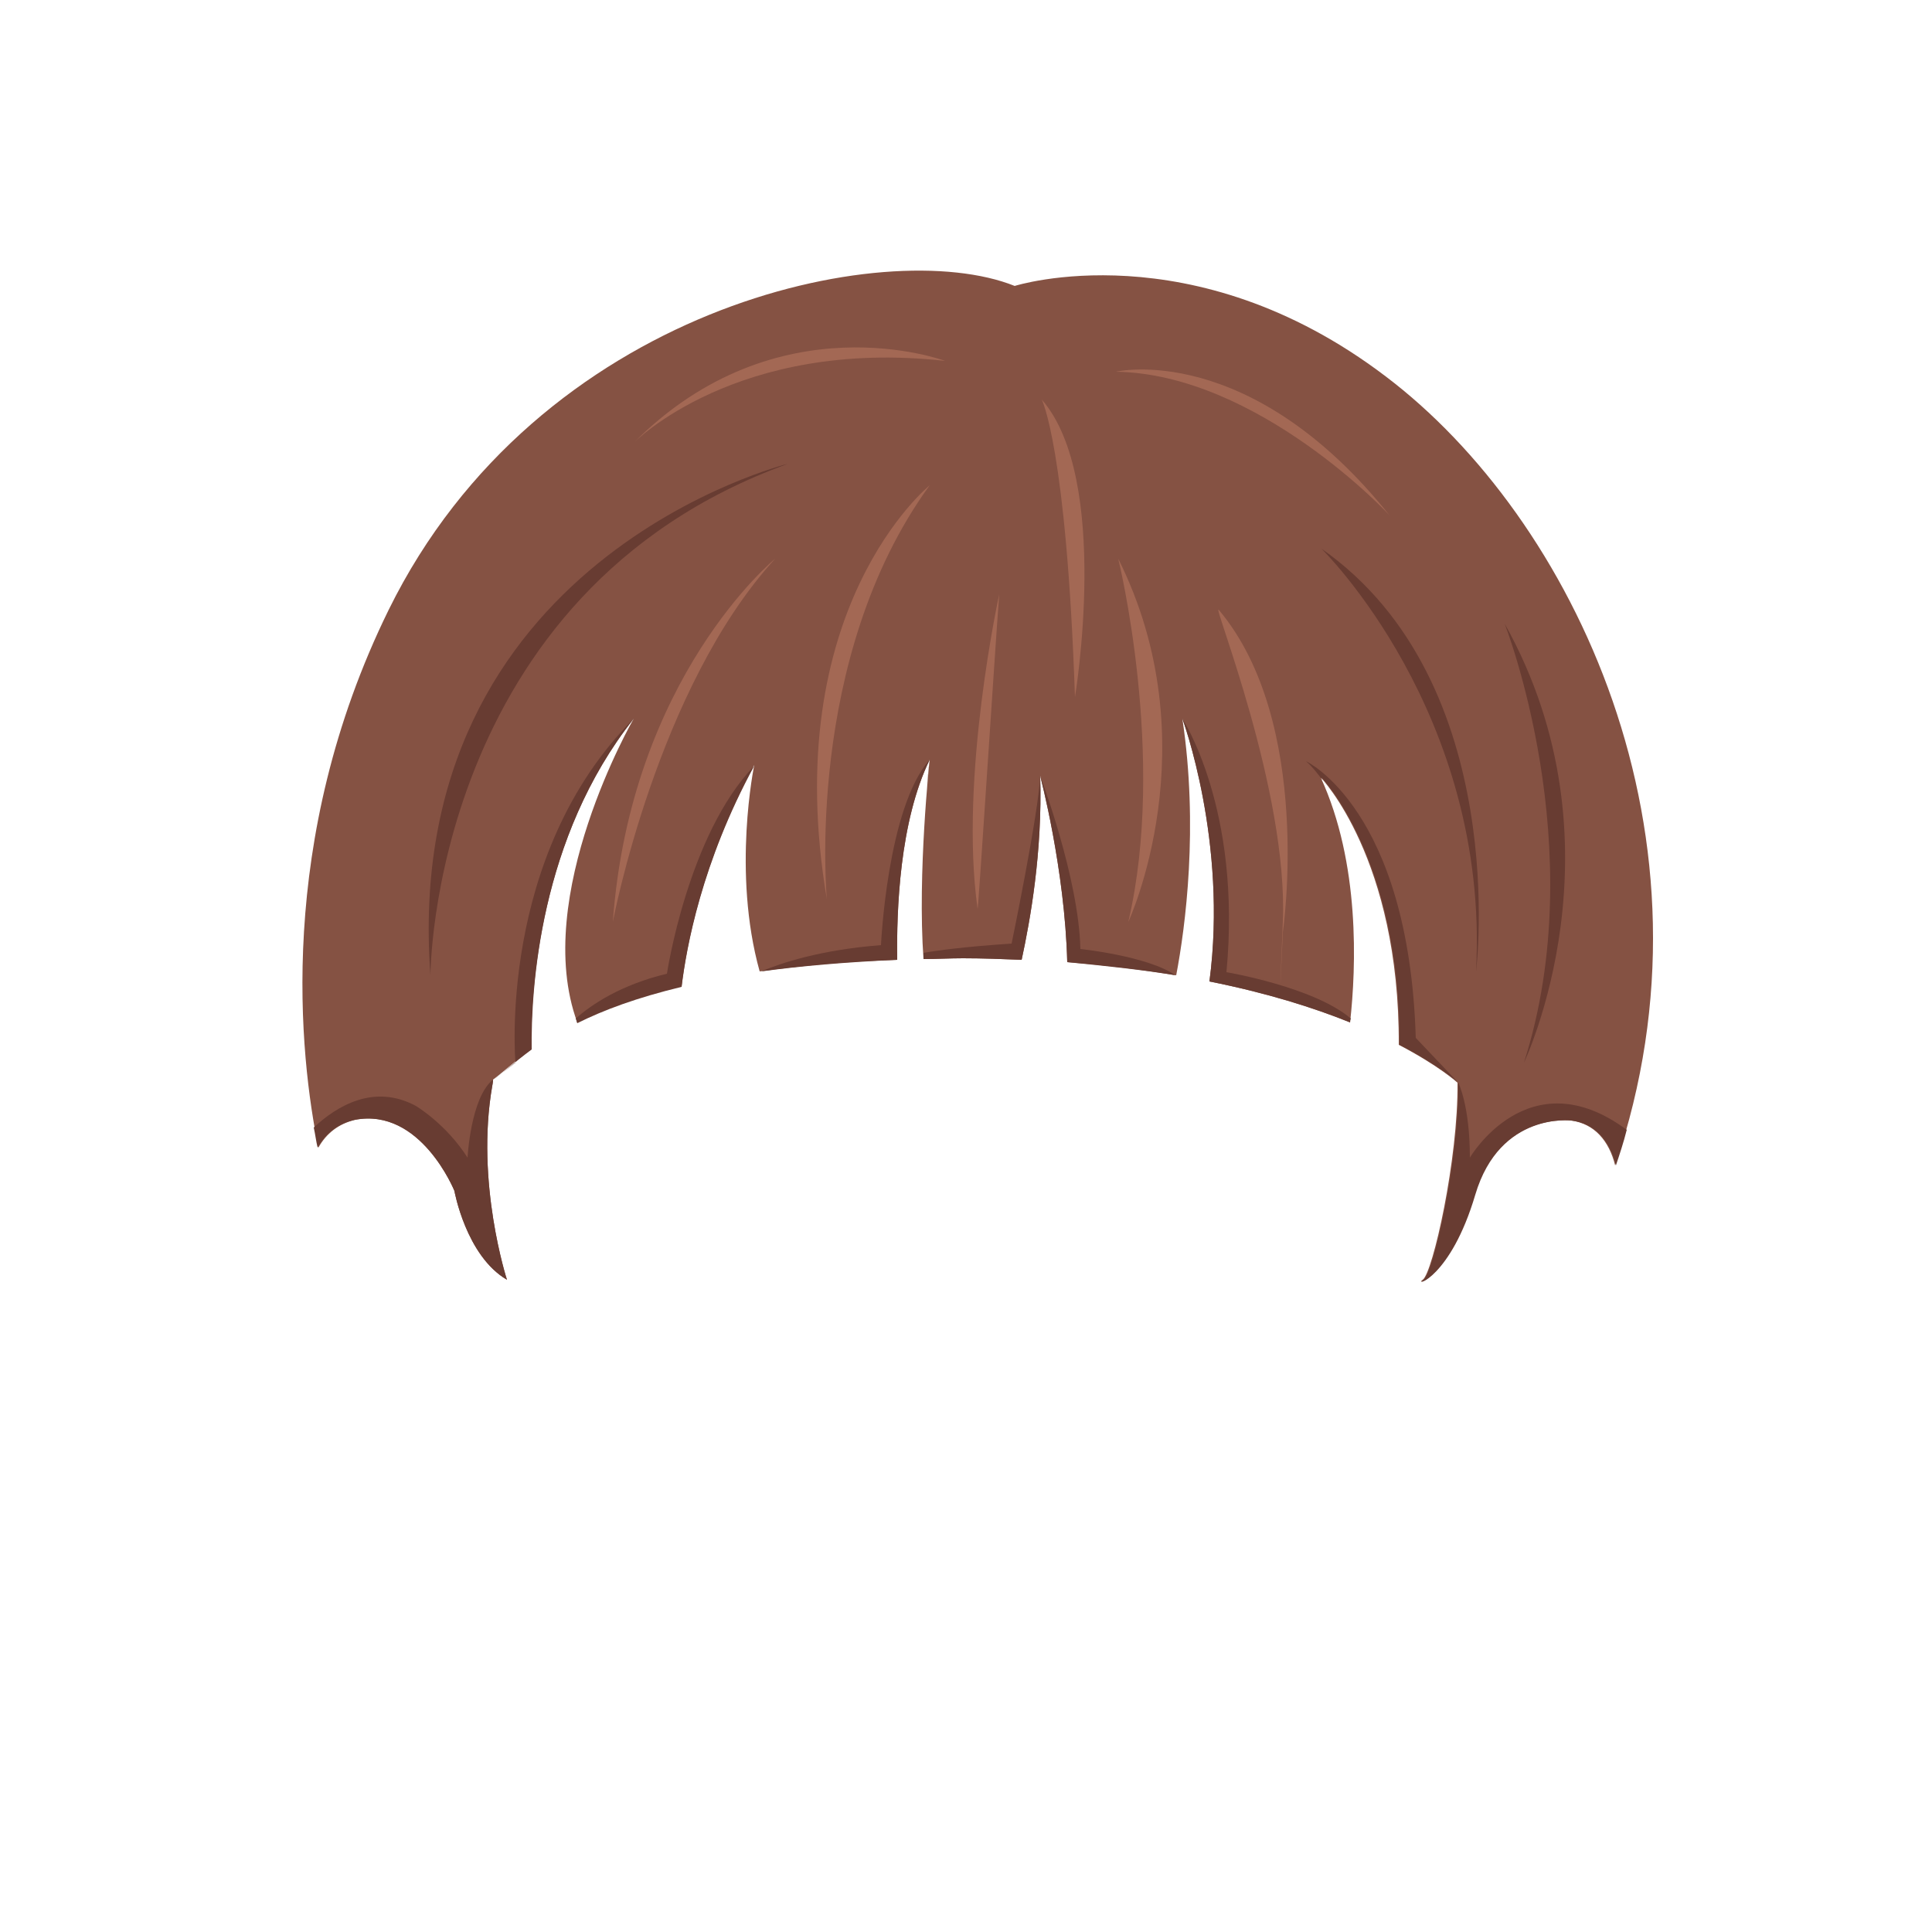 <?xml version="1.0" encoding="utf-8"?>
<!-- Generator: Adobe Illustrator 16.0.0, SVG Export Plug-In . SVG Version: 6.00 Build 0)  -->
<!DOCTYPE svg PUBLIC "-//W3C//DTD SVG 1.1//EN" "http://www.w3.org/Graphics/SVG/1.1/DTD/svg11.dtd">
<svg version="1.1" id="Layer_3_copy_2" xmlns:x="http://ns.adobe.com/Extensibility/1.0/" xmlns:i="http://ns.adobe.com/AdobeIllustrator/10.0/" xmlns:graph="http://ns.adobe.com/Graphs/1.0/"
	 xmlns="http://www.w3.org/2000/svg" xmlns:xlink="http://www.w3.org/1999/xlink" xmlns:a="http://ns.adobe.com/AdobeSVGViewerExtensions/3.0/"
	 x="0px" y="0px" width="250px" height="250px" viewBox="0 0 250 250" style="enable-background:new 0 0 250 250;"
	 xml:space="preserve">
<path style="fill:#855243;" d="M179.3,48.7c-25-19-48-11.7-48-11.7c-16.7-6.7-61.7,2.7-81,41.9c-14.7,29.9-11.5,57.9-9.1,69.6
	c1-1.8,2.6-3.1,4.8-3.6c8.4-1.6,12.8,9.2,12.8,9.2s1.5,8.4,6.8,11.5c0,0-4.1-12.6-1.9-25.1c0.1-0.5,0.1-0.8,0.1-0.8
	c1.1-0.8,2.6-2.2,4.9-3.9C68.7,128,69.8,108.4,82,93c0,0-13.3,23-7.3,39.3c3.4-1.7,7.7-3.3,13.5-4.7c0.6-5,2.6-16.1,9.4-28.6
	c0,0-2.9,13.8,0.7,26.7c5.1-0.7,11-1.3,17.8-1.5c-0.1-6.4,0.3-17.9,4.2-25.9c0,0-1.6,14.7-0.8,25.8c1.7,0,3.4-0.1,5.1-0.1
	c2.6,0,5.1,0.1,7.6,0.2c1.1-5.1,2.7-13.9,2.4-23.8c0,0,3.2,12.1,3.5,24.1c5.1,0.4,9.8,1,14.1,1.7c1.2-6.3,2.9-19.2,0.8-33.2
	c0,0,5.9,15.9,3.5,34c7.5,1.5,13.5,3.4,18.2,5.3c0.8-7.2,1.3-20.6-3.8-31.7c0,0,10.2,10.5,10.1,34.6c5.2,2.7,7.6,4.9,7.6,4.9
	c0.1,9.9-3.2,24.6-4.5,25.5c-1.3,0.9,3.5-0.2,6.7-11c3.2-10.8,12.5-9.6,12.5-9.6c3,0.4,4.9,2.6,5.7,5.8
	C223.5,108.3,203.5,67,179.3,48.7z"/>
<g>
	<g>
		<path style="fill:#683C32;" d="M82,93c-17.7,17.7-15.3,44.5-15.3,44.5l-2.8,2.2c1.1-0.8,2.6-2.2,4.9-3.9
			C68.7,128,69.8,108.4,82,93z"/>
		<path style="fill:#683C32;" d="M58.8,154.1c0,0,1.5,8.4,6.8,11.5c0,0-4.1-12.6-1.9-25.1c0.1-0.5,0.1-0.8,0.1-0.8
			c-2.9,2.3-3.3,10.1-3.3,10.1c-2.8-4.4-6.7-6.7-6.7-6.7c-5.4-2.9-10.2,0-13.2,2.8c0.2,0.9,0.3,1.8,0.5,2.6c1-1.8,2.6-3.1,4.8-3.6
			C54.5,143.3,58.8,154.1,58.8,154.1z"/>
		<path style="fill:#683C32;" d="M152.1,126.2c-3.6-2.5-12.3-3.4-12.3-3.4c-0.2-9.2-5.2-22.4-5.2-22.4s3.2,12.1,3.5,24.1
			C143.2,125,147.9,125.5,152.1,126.2z"/>
		<path style="fill:#683C32;" d="M169,98.5c0.8,0.7,1.5,1.6,2.1,2.4c0-0.1-0.1-0.2-0.1-0.3c0,0,10.2,10.5,10.1,34.6
			c5.2,2.7,7.6,4.9,7.6,4.9l-5.5-5.8C182.3,104.7,169,98.5,169,98.5z"/>
		<path style="fill:#683C32;" d="M190.2,149.8c0-6.8-1.5-9.7-1.5-9.7c0.1,9.9-3.2,24.6-4.5,25.5c-1.3,0.9,3.5-0.2,6.7-11
			c3.2-10.8,12.5-9.6,12.5-9.6c3,0.4,4.9,2.6,5.7,5.8c0.5-1.5,1-3,1.4-4.6C197.8,136.8,190.2,149.8,190.2,149.8z"/>
		<path style="fill:#683C32;" d="M119.5,123.3c0,0.3,0,0.5,0,0.8c1.7,0,3.4-0.1,5.1-0.1c2.6,0,5.1,0.1,7.6,0.2
			c1.1-5.1,2.7-13.9,2.4-23.8c-0.2,4.8-3.7,21.7-3.7,21.7C124.8,122.5,121.2,123,119.5,123.3z"/>
		<path style="fill:#683C32;" d="M86.3,126c-5.9,1.4-9.8,4-11.8,5.8c0.1,0.2,0.1,0.4,0.2,0.6c3.4-1.7,7.7-3.3,13.5-4.7
			c0.6-5,2.6-16.1,9.4-28.6C89,108,86.3,126,86.3,126z"/>
		<path style="fill:#683C32;" d="M98.5,125.7c5.1-0.7,10.9-1.2,17.6-1.5c-0.1-6.4,0.3-17.9,4.2-25.9c-5.5,6.2-6.3,24-6.3,24
			C106.2,122.9,101.1,124.6,98.5,125.7z"/>
		<path style="fill:#683C32;" d="M120.3,98.3c0,0-0.2,1.5-0.4,3.9L120.3,98.3z"/>
		<path style="fill:#683C32;" d="M153,93c0,0,5.9,15.9,3.5,34c7.5,1.5,13.5,3.4,18.2,5.3c0-0.2,0-0.3,0.1-0.5
			c-4.8-4.1-16.1-6-16.1-6C160.7,104.7,153,93,153,93z"/>
	</g>
	<path style="fill:#A36854;" d="M100.3,72.3c0,0-18.7,15.3-21,47C79.3,119.3,85,89,100.3,72.3z"/>
	<path style="fill:#A36854;" d="M120.3,62.8c0,0-19.7,15.9-13.3,53.6C107,116.4,104,85.2,120.3,62.8z"/>
	<path style="fill:#A36854;" d="M129.3,76.9c0,0-5.2,23.7-2.8,40.7C126.6,117.7,128.7,84.8,129.3,76.9z"/>
	<path style="fill:#A36854;" d="M144.7,72.3c0,0,6.3,25.6,1.3,47C146,119.3,156.7,96.3,144.7,72.3z"/>
	<path style="fill:#A36854;" d="M157.7,78.9c-0.9-1,9,23.4,8.3,40.4s0,1.3,0,1.3S170,93.5,157.7,78.9z"/>
	<path style="fill:#683C32;" d="M171,71c0,0,21.8,21.3,20,54.7C191,125.7,195.7,88.3,171,71z"/>
	<path style="fill:#683C32;" d="M194.7,80.7c0,0,11.4,29,2.5,56.8C197.2,137.5,210.7,109.3,194.7,80.7z"/>
	<path style="fill:#683C32;" d="M102,60c0,0-50.3,12.4-46.3,66.2C55.7,126.2,55.7,76.7,102,60z"/>
	<path style="fill:#A36854;" d="M134.8,51.7c0,0,3.2,6.2,4.3,38.5C139.1,90.2,143.8,62,134.8,51.7z"/>
	<path style="fill:#A36854;" d="M122.3,46.7c0,0-21.7-8.1-40.3,10.6C82,57.3,95.3,43.7,122.3,46.7z"/>
	<path style="fill:#A36854;" d="M144.4,48.1c0,0,17.3-4.1,35.5,18.7C179.9,66.7,162.8,48.4,144.4,48.1z"/>
</g>
</svg>
